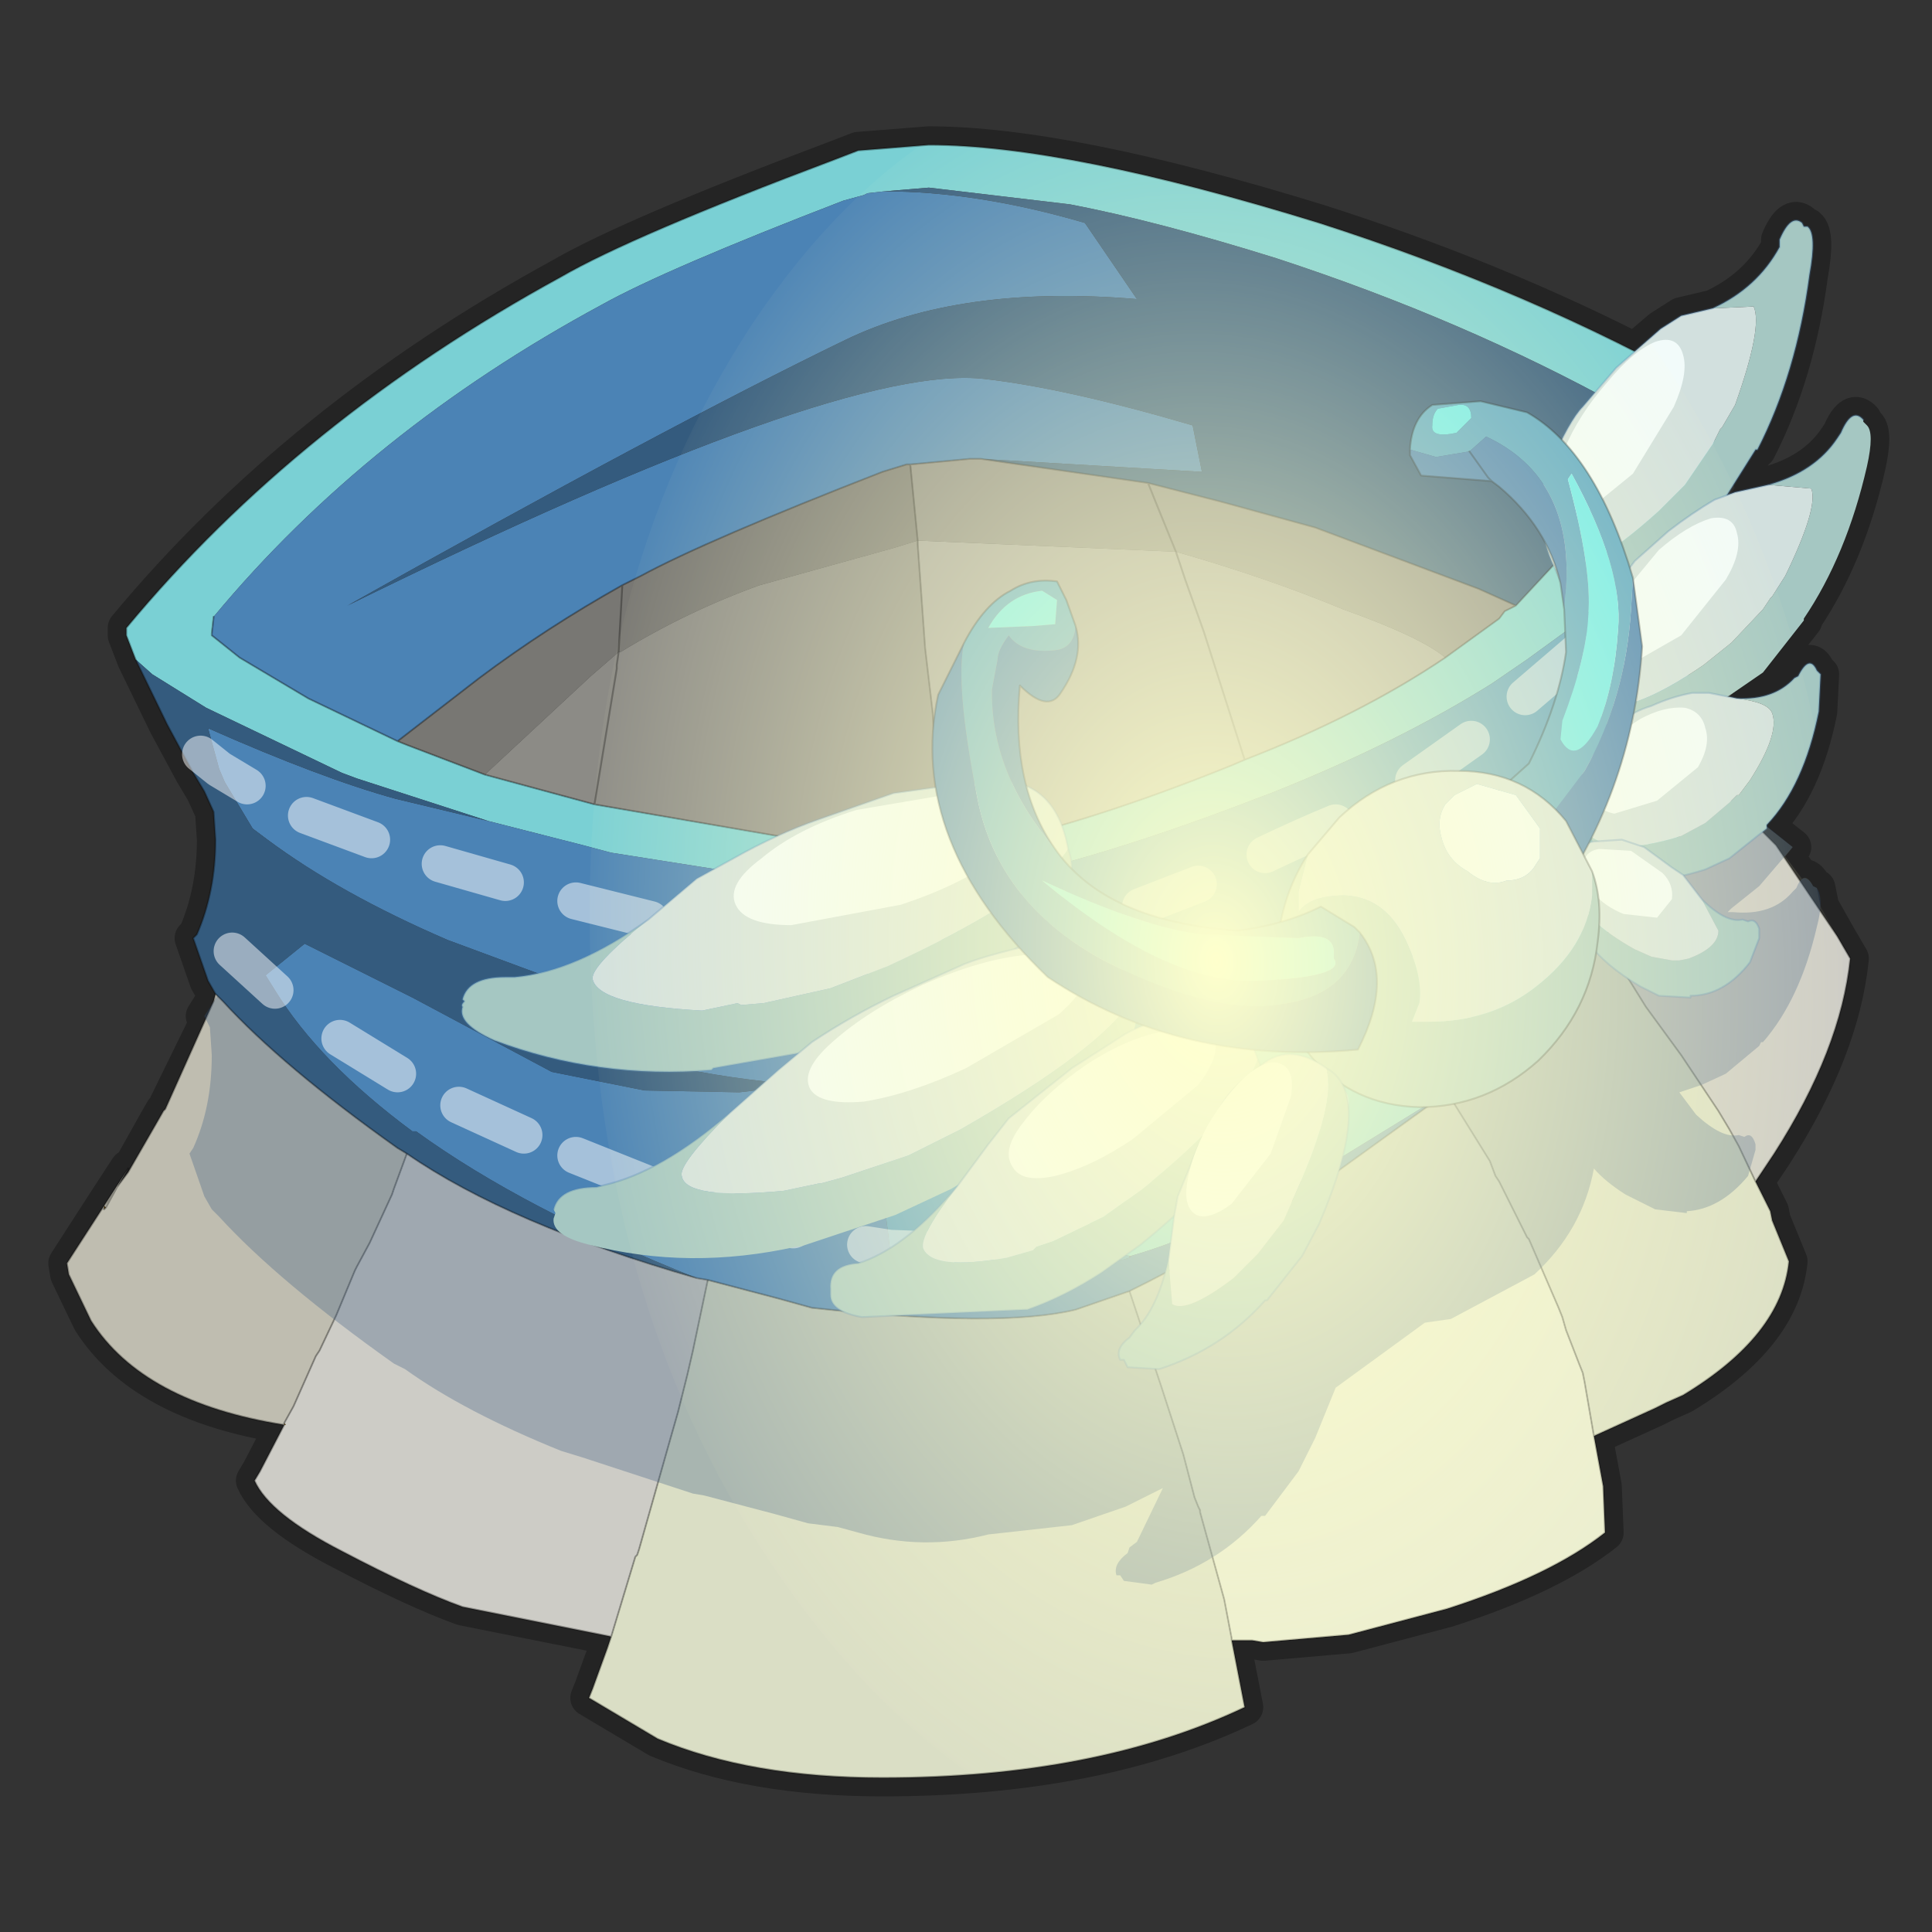 <?xml version="1.0" encoding="UTF-8" standalone="no"?>
<svg xmlns:xlink="http://www.w3.org/1999/xlink" height="520.0px" width="520.0px" xmlns="http://www.w3.org/2000/svg">
  <rect width="100%" height="100%" fill="#333333" stroke="none"/>
  <g transform="matrix(10.0, 0.0, 0.0, 10.0, 0.0, 0.0)">
    <use height="52.0" transform="matrix(1.0, 0.0, 0.0, 1.0, 0.0, 0.0)" width="52.0" xlink:href="#sprite0"/>
  </g>
  <defs>
    <g id="sprite0" transform="matrix(1.0, 0.0, 0.0, 1.0, 0.0, 0.0)">
      <use height="52.0" transform="matrix(1.0, 0.0, 0.0, 1.0, 0.0, 0.0)" width="52.0" xlink:href="#sprite1"/>
      <use height="44.95" transform="matrix(1.0, 0.0, 0.0, 1.0, 1.3, 3.4)" width="49.55" xlink:href="#shape1"/>
      <clipPath id="clipPath0" transform="matrix(1.0, 0.0, 0.0, 1.0, 0.0, 0.0)">
        <use height="43.95" transform="matrix(1.0, 0.0, 0.0, 1.0, 1.8, 3.9)" width="48.55" xlink:href="#shape2"/>
      </clipPath>
      <g clip-path="url(#clipPath0)">
        <use height="37.7" transform="matrix(0.894, 0.0, 0.042, 1.285, 15.1, 1.65)" width="37.7" xlink:href="#sprite2"/>
      </g>
    </g>
    <g id="sprite1" transform="matrix(1.0, 0.0, 0.0, 1.0, 0.0, 0.0)">
      <use height="52.0" transform="matrix(1.0, 0.0, 0.0, 1.0, 0.0, 0.0)" width="52.0" xlink:href="#shape0"/>
    </g>
    <g id="shape0" transform="matrix(1.0, 0.0, 0.0, 1.0, 0.0, 0.0)">
      <path d="M52.0 0.0 L52.0 52.0 0.0 52.0 0.0 0.0 52.0 0.0" fill="#ffba2e" fill-opacity="0.0" fill-rule="evenodd" stroke="none"/>
    </g>
    <g id="shape1" transform="matrix(1.0, 0.0, 0.0, 1.0, -1.3, -3.4)">
      <path d="M48.65 6.1 Q48.9 6.3 48.7 7.4 48.35 10.05 47.3 12.1 L47.25 12.1 46.65 13.2 46.55 13.3 46.7 13.25 47.6 13.05 Q48.85 12.7 49.45 11.8 L49.55 11.65 Q49.85 10.95 50.15 11.3 L50.15 11.35 50.25 11.45 Q50.45 11.65 50.25 12.55 49.7 14.95 48.55 16.65 L48.55 16.7 47.45 18.1 46.65 18.65 46.55 18.75 46.75 18.8 Q47.75 18.85 48.3 18.25 L48.4 18.2 Q48.7 17.6 48.9 18.05 L49.0 18.15 48.95 19.15 Q48.55 21.15 47.55 22.2 L47.55 22.25 48.25 22.8 48.05 23.05 48.5 23.65 Q48.65 23.55 48.8 23.85 L48.9 23.9 49.0 24.4 49.45 25.2 49.8 25.8 Q49.55 28.25 47.75 31.05 L47.25 31.8 47.65 32.6 47.7 32.85 48.15 33.95 Q47.95 35.95 45.3 37.55 L44.85 37.75 44.55 37.9 42.9 38.65 43.15 40.0 43.2 41.25 Q41.75 42.4 38.95 43.3 L36.3 44.0 34.0 44.2 33.7 44.15 33.15 44.15 33.5 45.95 Q29.5 47.85 23.75 47.85 20.2 47.85 17.7 46.8 L15.85 45.7 15.95 45.45 16.35 44.35 16.45 44.05 12.45 43.25 Q11.2 42.8 9.2 41.75 7.25 40.75 6.85 39.85 L7.0 39.6 7.65 38.35 Q3.85 37.75 2.45 35.55 L1.85 34.3 1.8 34.0 2.8 32.45 3.45 31.45 3.15 31.95 3.45 31.55 3.5 31.5 4.2 30.25 4.4 29.9 4.45 29.85 5.6 27.5 5.5 27.35 5.75 26.95 5.8 26.75 5.6 26.4 5.2 25.25 5.3 25.15 Q5.8 24.0 5.8 22.6 L5.75 21.85 5.5 21.3 5.2 20.8 4.5 19.5 3.65 17.75 3.4 17.1 3.4 16.9 Q8.05 11.3 15.1 7.45 17.0 6.35 22.45 4.3 L23.1 4.05 25.0 3.9 Q28.7 3.9 35.5 6.0 40.05 7.45 44.0 9.45 L44.7 8.85 45.25 8.5 46.1 8.3 Q47.3 7.75 47.9 6.65 L47.9 6.45 Q48.2 5.75 48.5 6.0 L48.55 6.1 48.65 6.1 Z" fill="none" stroke="#000000" stroke-linecap="round" stroke-linejoin="round" stroke-opacity="0.302" stroke-width="1.0"/>
      <path d="M7.65 38.3 L7.7 38.35 7.65 38.35 7.65 38.3" fill="#714d00" fill-rule="evenodd" stroke="none"/>
      <path d="M2.8 32.45 L2.85 32.5 2.8 32.55 2.8 32.45" fill="#593d00" fill-rule="evenodd" stroke="none"/>
      <path d="M33.15 44.1 L33.15 44.15 33.15 44.1" fill="#825600" fill-rule="evenodd" stroke="none"/>
      <path d="M38.95 29.4 L38.95 29.35 39.35 29.05 39.0 29.4 38.95 29.4" fill="#536871" fill-rule="evenodd" stroke="none"/>
      <path d="M30.4 33.8 L30.45 33.8 30.4 33.85 30.4 33.8" fill="#77919b" fill-rule="evenodd" stroke="none"/>
      <path d="M45.55 20.55 L46.6 21.55 47.05 22.0 47.4 22.35 47.8 22.75 49.45 25.2 49.8 25.8 Q49.55 28.25 47.75 31.05 L47.25 31.8 46.8 30.85 46.55 30.4 46.25 29.9 45.25 28.4 44.3 27.1 43.15 25.25 Q45.85 22.0 45.7 21.1 L45.65 20.95 45.55 20.55 M16.45 44.05 L12.45 43.25 Q11.2 42.8 9.2 41.75 7.25 40.75 6.85 39.85 L7.0 39.6 7.65 38.35 7.7 38.35 7.65 38.3 7.9 37.85 8.5 36.5 8.6 36.35 9.05 35.4 9.55 34.2 9.6 34.1 9.95 33.45 10.55 32.15 10.6 32.0 10.95 31.05 Q13.7 32.95 18.75 34.4 L19.05 34.45 18.65 36.35 18.5 37.0 18.25 38.0 18.05 38.7 17.2 41.7 17.15 41.85 17.1 41.9 16.45 44.05" fill="#cdccc6" fill-rule="evenodd" stroke="none"/>
      <path d="M42.9 38.65 L43.15 40.0 43.2 41.25 Q41.75 42.4 38.95 43.3 L36.3 44.0 34.0 44.2 33.7 44.15 33.15 44.15 33.15 44.1 32.95 43.05 32.3 40.7 32.3 40.65 32.25 40.55 32.15 40.3 31.85 39.15 31.25 37.3 30.4 34.75 Q32.35 33.8 35.55 31.85 L38.95 29.4 40.1 31.25 40.25 31.65 40.35 31.8 41.1 33.3 41.15 33.35 41.95 35.2 42.05 35.45 42.15 35.8 42.5 36.7 42.6 36.95 42.65 37.2 42.9 38.65" fill="#e8ebd1" fill-rule="evenodd" stroke="none"/>
      <path d="M47.25 31.8 L47.65 32.6 47.7 32.85 48.15 33.95 Q47.95 35.95 45.3 37.55 L44.85 37.75 44.55 37.9 42.9 38.65 42.65 37.2 42.6 36.95 42.5 36.7 42.15 35.8 42.05 35.45 41.95 35.2 41.15 33.35 41.1 33.3 40.35 31.8 40.25 31.65 40.1 31.25 38.95 29.4 39.0 29.4 39.35 29.05 40.95 27.65 43.0 25.45 43.15 25.25 44.3 27.1 45.25 28.4 46.25 29.9 46.55 30.4 46.8 30.85 47.25 31.8 M33.15 44.15 L33.5 45.95 Q29.5 47.85 23.75 47.85 20.2 47.85 17.7 46.8 L15.85 45.7 15.95 45.45 16.35 44.35 16.45 44.05 17.1 41.9 17.15 41.85 17.2 41.7 18.05 38.7 18.25 38.0 18.5 37.0 18.65 36.35 19.05 34.45 20.95 34.95 21.85 35.2 Q26.9 35.75 28.95 35.25 L30.4 34.75 31.25 37.3 31.85 39.15 32.15 40.3 32.25 40.55 32.3 40.65 32.3 40.7 32.95 43.05 33.15 44.1 33.15 44.15" fill="#dadec5" fill-rule="evenodd" stroke="none"/>
      <path d="M7.65 38.35 Q3.85 37.75 2.45 35.55 L1.85 34.3 1.8 34.0 3.45 31.45 3.15 31.95 3.45 31.55 4.2 30.25 4.4 29.9 4.45 29.85 5.75 26.95 5.8 26.75 5.85 26.8 6.0 26.95 Q7.6 28.7 10.7 30.9 L10.95 31.05 10.6 32.0 10.55 32.15 9.95 33.45 9.6 34.1 9.55 34.2 9.05 35.4 8.6 36.35 8.5 36.5 7.9 37.85 7.65 38.3 7.65 38.35 M2.8 32.45 L3.15 31.95 2.85 32.5 3.15 31.95 2.8 32.45 2.8 32.55 2.85 32.5 2.8 32.45" fill="#bfbdb0" fill-rule="evenodd" stroke="none"/>
      <path d="M45.55 20.55 L46.6 21.55 47.05 22.0 47.4 22.35 47.8 22.75 49.45 25.2 49.8 25.8 Q49.55 28.25 47.75 31.05 L47.25 31.8 47.65 32.6 47.7 32.85 48.15 33.95 Q47.95 35.95 45.3 37.55 L44.85 37.75 44.55 37.9 42.9 38.65 43.15 40.0 43.2 41.25 Q41.75 42.4 38.95 43.3 L36.3 44.0 34.0 44.2 33.7 44.15 33.15 44.15 33.5 45.95 Q29.5 47.85 23.75 47.85 20.2 47.85 17.7 46.8 L15.85 45.7 15.95 45.45 16.35 44.35 16.45 44.05 12.45 43.25 Q11.2 42.8 9.2 41.75 7.25 40.75 6.85 39.85 L7.0 39.6 7.65 38.35 Q3.85 37.75 2.45 35.55 L1.85 34.3 1.8 34.0 3.45 31.45 3.15 31.95 3.45 31.55 4.2 30.25 4.4 29.9 4.45 29.85 5.75 26.95 5.8 26.75 M43.15 25.25 L44.3 27.1 45.25 28.4 46.25 29.9 46.55 30.4 46.8 30.85 47.25 31.8 M38.95 29.4 L39.0 29.4 39.35 29.05 M33.15 44.1 L32.95 43.05 32.3 40.7 32.3 40.65 32.25 40.55 32.15 40.3 31.85 39.15 31.25 37.3 30.4 34.75 M42.9 38.65 L42.65 37.2 42.6 36.95 42.5 36.7 42.15 35.8 42.05 35.45 41.95 35.2 41.15 33.35 41.1 33.3 40.35 31.8 40.25 31.65 40.1 31.25 38.95 29.4 M16.45 44.05 L17.1 41.9 17.15 41.85 17.2 41.7 18.05 38.7 18.25 38.0 18.5 37.0 18.65 36.35 19.05 34.45 M33.15 44.1 L33.15 44.15 M10.95 31.05 L10.6 32.0 10.55 32.15 9.95 33.45 9.6 34.1 9.55 34.2 9.05 35.4 8.6 36.35 8.5 36.5 7.9 37.85 7.65 38.3 M7.65 38.35 L7.65 38.3 M2.85 32.5 L3.15 31.95 2.8 32.45 M2.85 32.5 L2.8 32.55 2.8 32.45" fill="none" stroke="#000000" stroke-linecap="round" stroke-linejoin="round" stroke-opacity="0.302" stroke-width="0.05"/>
      <path d="M46.6 24.45 L46.5 24.55 46.65 24.55 Q47.7 24.65 48.25 24.0 L48.35 23.9 Q48.55 23.4 48.8 23.85 L48.9 23.9 Q49.1 24.2 48.9 24.95 48.45 26.9 47.45 28.05 L47.4 28.05 47.35 28.15 46.45 28.9 45.8 29.2 45.2 29.4 45.65 30.0 Q46.35 30.65 46.8 30.55 L46.95 30.6 Q47.15 30.45 47.25 30.8 L47.25 30.95 47.05 31.65 Q46.3 32.55 45.4 32.6 L45.4 32.65 44.55 32.55 44.05 32.3 43.75 32.15 Q43.2 31.8 42.9 31.45 42.6 33.1 41.3 34.3 L39.05 35.5 38.35 35.6 35.95 37.35 35.4 38.7 34.95 39.6 34.05 40.8 33.95 40.8 Q32.8 42.1 31.1 42.6 L31.0 42.65 30.25 42.55 30.15 42.4 30.05 42.4 Q29.95 42.1 30.35 41.8 L30.4 41.65 30.6 41.5 31.3 40.05 30.3 40.55 28.85 41.05 26.6 41.3 Q24.85 41.75 23.1 41.25 L22.55 41.1 21.75 41.0 20.85 40.75 18.95 40.25 18.65 40.2 15.9 39.3 15.75 39.25 15.1 39.05 Q12.5 38.0 10.9 36.85 L10.6 36.7 Q7.5 34.5 5.9 32.75 L5.75 32.6 5.7 32.55 5.5 32.2 5.1 31.05 5.2 30.9 Q5.7 29.8 5.7 28.4 L5.65 27.65 5.5 27.35 8.4 22.8 45.9 20.9 48.25 22.8 47.35 23.85 46.6 24.45" fill="#355980" fill-opacity="0.302" fill-rule="evenodd" stroke="none"/>
      <path d="M3.65 17.75 L3.4 17.1 3.4 16.9 Q8.05 11.3 15.1 7.45 17.0 6.35 22.45 4.3 L23.1 4.05 25.0 3.9 Q28.7 3.9 35.5 6.0 41.25 7.85 45.95 10.5 L46.1 10.9 46.15 11.95 Q45.1 14.3 42.9 16.35 L42.2 16.95 41.1 17.75 40.15 18.4 Q37.6 20.0 34.2 21.35 L33.8 21.5 Q29.0 23.35 25.45 23.95 L25.2 24.0 24.95 24.0 25.05 24.05 24.7 24.1 24.3 24.15 24.05 24.15 16.45 22.95 15.7 22.75 13.15 22.1 9.6 20.95 9.2 20.8 5.55 19.05 4.1 18.15 3.65 17.75 M45.2 19.45 L45.25 19.45 45.55 20.55 45.65 20.95 45.7 21.1 Q45.85 22.0 43.15 25.25 L43.0 25.45 40.95 27.65 39.35 29.05 38.95 29.35 38.95 29.4 35.45 31.55 Q32.55 33.2 30.45 33.8 L30.4 33.8 28.6 33.6 27.55 33.55 27.0 33.45 26.45 33.4 26.35 33.35 26.35 33.3 26.3 33.05 26.3 33.0 26.35 30.75 26.35 30.7 28.3 31.0 27.7 30.55 Q29.45 30.1 33.1 28.35 38.75 25.65 41.8 23.15 L44.0 21.25 44.95 20.35 45.05 20.0 45.2 19.45 M5.75 16.6 L5.7 17.05 5.7 17.1 6.45 17.7 8.3 18.8 10.7 19.95 10.95 20.05 13.05 20.85 16.0 21.65 24.4 23.1 25.4 22.95 Q28.7 22.4 33.15 20.6 L33.5 20.45 Q36.6 19.25 38.9 17.7 L40.35 16.65 40.5 16.45 40.8 16.3 42.1 14.9 42.6 14.35 44.0 11.85 43.65 10.95 Q39.4 8.6 34.35 6.95 31.15 5.95 28.8 5.5 L25.0 5.05 23.8 5.15 23.35 5.2 23.25 5.25 22.7 5.4 Q17.9 7.25 16.2 8.2 9.9 11.6 5.75 16.6" fill="#7ad0d4" fill-rule="evenodd" stroke="none"/>
      <path d="M13.15 22.1 L15.7 22.75 16.45 22.95 24.05 24.15 24.55 25.8 24.55 27.45 24.95 27.55 25.55 27.65 28.4 27.8 26.9 28.5 Q25.3 29.25 23.1 29.35 23.7 31.25 23.95 33.6 L24.05 34.45 30.25 33.9 30.4 33.85 30.45 33.8 Q32.55 33.2 35.45 31.55 L38.95 29.4 35.55 31.85 Q32.35 33.8 30.4 34.75 L28.95 35.25 Q26.9 35.75 21.85 35.2 L20.95 34.95 19.05 34.45 18.75 34.4 Q14.1 32.55 11.2 30.45 L11.1 30.45 Q8.6 28.6 7.4 26.65 L7.15 26.25 8.2 25.4 11.1 26.85 14.85 28.85 17.35 29.35 19.9 29.4 21.6 29.2 Q17.65 28.9 14.8 27.65 L13.45 27.0 13.8 27.05 17.35 27.45 18.5 27.5 14.75 26.3 12.05 25.3 Q9.15 24.05 7.2 22.6 L6.8 22.3 6.05 21.05 5.9 20.7 5.6 19.6 Q8.65 20.95 10.65 21.5 L13.15 22.1 M10.7 19.95 L8.3 18.8 6.45 17.7 5.7 17.1 5.7 17.05 5.75 16.6 Q9.9 11.6 16.2 8.2 17.9 7.25 22.7 5.4 L23.25 5.25 23.35 5.2 23.8 5.15 Q26.3 5.15 29.2 6.0 L30.6 8.05 Q25.85 7.65 22.75 9.15 17.9 11.5 9.35 16.3 22.65 9.75 26.5 10.2 28.7 10.45 32.1 11.45 L32.35 12.7 26.4 12.35 26.1 12.35 24.5 12.5 24.4 12.5 23.75 12.7 Q19.0 14.55 17.25 15.5 L16.75 15.75 Q14.7 16.9 12.9 18.25 L10.7 19.95" fill="#4b83b5" fill-rule="evenodd" stroke="none"/>
      <path d="M3.65 17.75 L4.1 18.15 5.55 19.05 9.2 20.8 9.6 20.95 13.15 22.1 10.65 21.5 Q8.65 20.95 5.6 19.6 L5.9 20.7 6.05 21.05 6.8 22.3 7.2 22.6 Q9.15 24.05 12.05 25.3 L14.75 26.3 18.5 27.5 17.35 27.45 13.8 27.05 13.45 27.0 14.8 27.65 Q17.65 28.9 21.6 29.2 L19.9 29.4 17.35 29.35 14.85 28.85 11.1 26.85 8.2 25.4 7.15 26.25 7.4 26.65 Q8.6 28.6 11.1 30.45 L11.2 30.45 Q14.1 32.55 18.75 34.4 13.7 32.95 10.95 31.05 L10.7 30.9 Q7.6 28.7 6.0 26.95 L5.85 26.8 5.8 26.75 5.6 26.4 5.2 25.25 5.3 25.15 Q5.8 24.0 5.8 22.6 L5.75 21.85 5.5 21.3 5.2 20.8 4.5 19.5 3.65 17.75 M23.8 5.15 L25.0 5.05 28.8 5.5 Q31.15 5.95 34.35 6.95 39.4 8.6 43.65 10.95 L44.0 11.85 42.6 14.35 42.1 14.9 40.8 16.3 39.8 15.85 35.4 14.2 32.85 13.5 30.9 13.0 26.4 12.35 32.35 12.7 32.1 11.45 Q28.7 10.45 26.5 10.2 22.65 9.75 9.35 16.3 17.9 11.5 22.75 9.15 25.85 7.65 30.6 8.05 L29.2 6.0 Q26.3 5.15 23.8 5.15" fill="#345b7e" fill-rule="evenodd" stroke="none"/>
      <path d="M13.05 20.85 L10.95 20.05 10.7 19.95 12.9 18.25 Q14.7 16.9 16.75 15.75 L17.25 15.5 Q19.0 14.55 23.75 12.7 L24.4 12.5 24.5 12.5 24.7 14.55 24.05 14.75 20.45 15.75 Q18.5 16.45 16.7 17.55 L16.65 17.55 16.75 15.75 16.65 17.55 15.9 18.2 13.05 20.85" fill="#787773" fill-rule="evenodd" stroke="none"/>
      <path d="M40.8 16.3 L40.5 16.45 40.35 16.65 38.9 17.7 Q38.25 17.15 36.15 16.4 34.1 15.55 31.65 14.85 L31.1 13.5 30.9 13.0 31.1 13.5 31.65 14.85 24.7 14.55 24.5 12.5 26.1 12.35 26.4 12.35 30.9 13.0 32.85 13.5 35.4 14.2 39.8 15.85 40.8 16.3 M25.4 22.95 L24.4 23.1 16.0 21.65 13.05 20.85 15.9 18.2 16.65 17.55 16.6 17.9 16.6 18.0 16.0 21.65 16.6 18.0 16.6 17.9 16.65 17.55 16.7 17.55 Q18.5 16.45 20.45 15.75 L24.05 14.75 24.7 14.55 24.7 14.65 24.9 17.45 25.1 19.15 25.4 22.95" fill="#8c8b86" fill-rule="evenodd" stroke="none"/>
      <path d="M24.7 14.65 L24.7 14.55 24.7 14.65" fill="#714d00" fill-rule="evenodd" stroke="none"/>
      <path d="M38.9 17.7 Q36.6 19.25 33.5 20.45 L33.15 20.6 Q28.7 22.4 25.4 22.95 L25.1 19.15 24.9 17.45 24.7 14.65 24.7 14.55 31.65 14.85 31.9 15.6 32.4 17.0 33.5 20.45 32.4 17.0 31.9 15.6 31.65 14.85 Q34.1 15.55 36.15 16.4 38.25 17.15 38.9 17.7" fill="#a3a29d" fill-rule="evenodd" stroke="none"/>
      <path d="M24.05 24.15 L24.3 24.15 24.7 24.1 25.05 24.05 24.95 24.0 25.2 24.0 25.45 23.95 Q29.0 23.35 33.8 21.5 L34.2 21.35 Q37.6 20.0 40.15 18.4 L41.1 17.75 42.2 16.95 42.9 16.35 Q45.1 14.3 46.15 11.95 L45.95 14.55 45.75 16.15 45.4 18.5 45.25 19.2 45.2 19.45 45.05 20.0 44.95 20.35 44.0 21.25 41.8 23.15 Q38.75 25.65 33.1 28.35 29.45 30.1 27.7 30.55 L28.3 31.0 26.35 30.7 26.35 30.75 26.3 33.0 26.3 33.05 26.35 33.3 26.35 33.35 26.45 33.4 27.0 33.45 27.55 33.55 28.6 33.6 30.4 33.8 30.4 33.85 30.25 33.9 24.05 34.45 23.95 33.6 Q23.7 31.25 23.1 29.35 25.3 29.25 26.9 28.5 L28.4 27.8 25.55 27.65 24.95 27.55 24.55 27.45 24.55 25.8 24.05 24.15" fill="#5099c0" fill-rule="evenodd" stroke="none"/>
      <path d="M46.15 11.95 L46.1 10.9 45.95 10.5 Q41.25 7.85 35.5 6.0 28.7 3.9 25.0 3.9 L23.1 4.05 22.45 4.3 Q17.0 6.35 15.1 7.45 8.05 11.3 3.4 16.9 L3.4 17.1 3.65 17.75 M46.15 11.95 L45.95 14.55 45.75 16.15 45.4 18.5 45.25 19.2 45.2 19.45 M45.55 20.55 L45.65 20.95 45.7 21.1 Q45.85 22.0 43.15 25.25 L43.0 25.45 40.95 27.65 39.35 29.05 M38.95 29.4 L35.55 31.85 Q32.35 33.8 30.4 34.75 L28.95 35.25 Q26.9 35.75 21.85 35.2 L20.95 34.95 19.05 34.45 18.75 34.4 Q13.7 32.95 10.95 31.05 L10.7 30.9 Q7.6 28.7 6.0 26.95 L5.85 26.8 5.8 26.75 5.6 26.4 5.2 25.25 5.3 25.15 Q5.8 24.0 5.8 22.6 L5.75 21.85 5.5 21.3 5.2 20.8 4.5 19.5 3.65 17.75 M10.7 19.95 L8.3 18.8 6.45 17.7 5.7 17.1 5.7 17.05 5.75 16.6 M43.65 10.95 L44.0 11.85 42.6 14.35 42.1 14.9 40.8 16.3 40.5 16.45 40.35 16.65 38.9 17.7 Q36.6 19.25 33.5 20.45 L33.15 20.6 Q28.7 22.4 25.4 22.95 L24.4 23.1 16.0 21.65 13.05 20.85 10.95 20.05 10.7 19.95 12.9 18.25 Q14.7 16.9 16.75 15.75 L17.25 15.5 Q19.0 14.55 23.75 12.7 L24.4 12.5 24.5 12.5 26.1 12.35 26.4 12.35 30.9 13.0 32.85 13.5 35.4 14.2 39.8 15.85 40.8 16.3 M16.65 17.55 L16.6 17.9 16.6 18.0 16.0 21.65 M24.7 14.55 L24.5 12.5 M16.75 15.75 L16.65 17.55 M24.7 14.55 L24.7 14.65 24.9 17.45 25.1 19.15 25.4 22.95 M31.65 14.85 L31.9 15.6 32.4 17.0 33.5 20.45 M30.9 13.0 L31.1 13.5 31.65 14.85" fill="none" stroke="#000000" stroke-linecap="round" stroke-linejoin="round" stroke-opacity="0.302" stroke-width="0.05"/>
      <path d="M45.1 14.75 L43.8 16.2 M35.95 22.15 Q35.1 22.5 34.05 23.0 M39.6 19.9 L38.05 21.0 M44.35 21.6 Q44.05 22.45 43.35 23.35 M42.05 24.85 L40.65 26.1 M39.1 27.3 L37.65 28.4 M35.8 29.65 Q34.95 30.2 34.2 30.7 M25.3 25.8 L24.55 25.8 23.25 25.7 M29.0 25.1 L27.15 25.7 M13.6 23.75 L11.85 23.25 M17.5 24.75 L15.5 24.25 M21.3 25.45 L19.4 25.15 M17.5 31.9 L15.5 31.1 M25.3 33.65 L23.95 33.6 23.3 33.5 M28.9 33.2 L27.55 33.55 27.15 33.6 M21.35 33.1 L19.45 32.55 M14.1 30.55 L12.35 29.75 M32.25 23.8 L30.7 24.4 M32.5 31.6 L30.8 32.45 M6.65 21.15 L5.9 20.7 5.4 20.3 M10.0 22.6 L8.25 21.95 M7.4 26.65 L6.25 25.6 M10.7 28.9 L9.15 27.95 M42.45 17.55 L41.05 18.75" fill="none" stroke="#ffffff" stroke-linecap="round" stroke-linejoin="round" stroke-opacity="0.502" stroke-width="1.0"/>
      <path d="M46.1 8.3 L47.2 8.25 Q47.45 8.8 46.7 10.9 L46.35 11.5 46.3 11.55 46.1 11.95 45.35 13.05 44.65 13.75 Q42.6 15.6 41.85 15.3 42.5 17.2 45.45 14.6 L46.15 13.85 47.25 12.1 47.3 12.1 Q48.35 10.05 48.7 7.4 48.9 6.3 48.65 6.1 L48.55 6.1 48.5 6.0 Q48.2 5.75 47.9 6.45 L47.9 6.65 Q47.3 7.75 46.1 8.3" fill="#a5c7c2" fill-rule="evenodd" stroke="none"/>
      <path d="M46.1 8.3 L45.25 8.5 44.7 8.85 43.5 9.9 42.6 10.95 Q42.25 11.3 41.7 12.55 41.15 13.8 41.85 15.3 42.6 15.6 44.65 13.75 L45.35 13.05 46.1 11.95 46.3 11.55 46.35 11.5 46.7 10.9 Q47.45 8.8 47.2 8.25 L46.1 8.3" fill="#d2e0de" fill-rule="evenodd" stroke="none"/>
      <path d="M41.85 15.3 Q41.15 13.8 41.7 12.55 42.25 11.3 42.6 10.95 L43.5 9.9 44.7 8.85 45.25 8.5 46.1 8.3 M41.85 15.3 Q42.5 17.2 45.45 14.6 L46.15 13.85 47.25 12.1 47.3 12.1 Q48.35 10.05 48.7 7.4 48.9 6.3 48.65 6.1 L48.55 6.1 48.5 6.0 Q48.2 5.75 47.9 6.45 L47.9 6.65 Q47.3 7.75 46.1 8.3" fill="none" stroke="#4a7eaf" stroke-linecap="round" stroke-linejoin="round" stroke-opacity="0.302" stroke-width="0.05"/>
      <path d="M45.3 9.55 Q45.15 9.0 44.55 9.2 43.95 9.45 43.25 10.3 42.5 11.15 42.1 12.1 41.7 13.05 41.85 13.6 42.0 14.1 42.6 13.85 L43.95 12.75 45.05 10.95 Q45.45 10.05 45.3 9.55" fill="#f2fbfa" fill-rule="evenodd" stroke="none"/>
      <path d="M50.15 11.35 L50.15 11.3 50.15 11.35" fill="#f2fbfa" fill-rule="evenodd" stroke="none"/>
      <path d="M47.6 13.05 L48.75 13.15 Q48.95 13.65 48.05 15.5 L47.7 16.05 47.65 16.1 47.45 16.4 46.6 17.3 45.85 17.9 Q43.8 19.3 42.95 18.95 43.5 20.75 46.65 18.65 L47.45 18.1 48.55 16.7 48.55 16.65 Q49.7 14.95 50.25 12.55 50.45 11.65 50.25 11.45 L50.15 11.35 50.15 11.3 Q49.85 10.95 49.55 11.65 L49.45 11.8 Q48.85 12.7 47.6 13.05" fill="#a5c7c2" fill-rule="evenodd" stroke="none"/>
      <path d="M47.6 13.05 L46.7 13.25 46.15 13.45 Q45.55 13.8 44.9 14.3 L44.0 15.1 42.95 16.5 Q42.35 17.5 42.95 18.95 L43.0 18.85 42.95 18.95 Q43.8 19.3 45.85 17.9 L46.6 17.3 47.45 16.4 47.65 16.1 47.7 16.05 48.05 15.5 Q48.95 13.65 48.75 13.15 L47.6 13.05" fill="#d2e0de" fill-rule="evenodd" stroke="none"/>
      <path d="M42.95 18.95 L43.0 18.85 42.95 18.95 Q42.35 17.5 42.95 16.5 L44.0 15.1 44.9 14.3 Q45.55 13.8 46.15 13.45 L46.7 13.25 47.6 13.05 M50.15 11.3 Q49.85 10.95 49.55 11.65 L49.45 11.8 Q48.85 12.7 47.6 13.05" fill="none" stroke="#4a7eaf" stroke-linecap="round" stroke-linejoin="round" stroke-opacity="0.302" stroke-width="0.05"/>
      <path d="M46.75 14.35 Q46.65 13.85 46.05 13.95 45.4 14.15 44.65 14.8 L43.45 16.25 Q43.0 17.1 43.1 17.6 43.25 18.1 43.85 17.9 L45.25 17.1 46.45 15.6 Q46.9 14.85 46.75 14.35" fill="#f2fbfa" fill-rule="evenodd" stroke="none"/>
      <path d="M46.75 18.8 Q47.6 18.9 47.7 19.2 47.9 19.75 47.1 21.0 L46.8 21.4 46.75 21.4 46.55 21.6 45.9 22.15 45.25 22.5 Q43.5 23.05 42.8 22.5 43.25 24.25 45.9 23.4 L46.55 23.1 47.55 22.3 47.55 22.2 Q48.55 21.15 48.95 19.15 L49.0 18.15 48.9 18.05 Q48.7 17.6 48.4 18.2 L48.3 18.25 Q47.75 18.85 46.75 18.8" fill="#a5c7c2" fill-rule="evenodd" stroke="none"/>
      <path d="M46.75 18.8 L46.0 18.65 45.55 18.65 Q45.0 18.75 44.45 19.0 43.95 19.15 43.7 19.4 L42.8 20.4 Q42.25 21.05 42.8 22.5 43.5 23.05 45.25 22.5 L45.9 22.15 46.55 21.6 46.75 21.4 46.8 21.4 47.1 21.0 Q47.9 19.75 47.7 19.2 47.6 18.9 46.75 18.8" fill="#d2e0de" fill-rule="evenodd" stroke="none"/>
      <path d="M42.8 22.5 Q42.25 21.05 42.8 20.4 L43.7 19.4 Q43.95 19.15 44.45 19.0 45.0 18.75 45.55 18.65 L46.0 18.65 46.75 18.8 M42.8 22.5 Q43.25 24.25 45.9 23.4 L46.55 23.1 47.55 22.3 47.55 22.2 Q48.55 21.15 48.95 19.15 L49.0 18.15 48.9 18.05 Q48.7 17.6 48.4 18.2 L48.3 18.25 Q47.75 18.85 46.75 18.8" fill="none" stroke="#4a7eaf" stroke-linecap="round" stroke-linejoin="round" stroke-opacity="0.302" stroke-width="0.05"/>
      <path d="M45.9 19.6 Q45.8 19.15 45.35 19.05 44.8 19.0 44.15 19.35 43.5 19.75 43.1 20.3 42.7 20.9 42.8 21.35 42.95 21.8 43.45 21.9 L44.6 21.55 45.7 20.65 Q46.05 20.05 45.9 19.6" fill="#f2fbfa" fill-rule="evenodd" stroke="none"/>
      <path d="M45.8 24.2 L46.25 25.05 Q46.25 25.5 45.45 25.8 L45.2 25.85 45.0 25.85 44.45 25.75 44.0 25.55 Q42.65 24.8 42.35 24.0 42.2 25.4 44.15 26.55 L44.65 26.8 45.5 26.85 45.5 26.8 Q46.4 26.8 47.1 25.9 L47.35 25.25 47.35 25.05 47.35 25.0 Q47.25 24.7 47.05 24.8 L46.9 24.75 Q46.45 24.85 45.8 24.2" fill="#a5c7c2" fill-rule="evenodd" stroke="none"/>
      <path d="M45.8 24.2 L45.3 23.55 45.0 23.35 44.25 22.8 43.65 22.6 42.9 22.65 Q42.35 22.7 42.35 24.0 42.65 24.8 44.0 25.55 L44.45 25.75 45.0 25.85 45.2 25.85 45.45 25.8 Q46.25 25.5 46.25 25.05 L45.8 24.2" fill="#d2e0de" fill-rule="evenodd" stroke="none"/>
      <path d="M42.35 24.0 Q42.35 22.7 42.9 22.65 L43.65 22.6 44.25 22.8 45.0 23.35 45.3 23.55 45.8 24.2 M42.35 24.0 Q42.2 25.4 44.15 26.55 L44.65 26.8 45.5 26.85 45.5 26.8 Q46.4 26.8 47.1 25.9 L47.35 25.25 47.35 25.05 47.35 25.0 Q47.25 24.7 47.05 24.8 L46.9 24.75 Q46.45 24.85 45.8 24.2" fill="none" stroke="#4a7eaf" stroke-linecap="round" stroke-linejoin="round" stroke-opacity="0.302" stroke-width="0.05"/>
      <path d="M45.0 24.2 Q45.05 23.8 44.75 23.5 L43.9 22.9 43.05 22.85 Q42.65 22.9 42.6 23.3 L42.9 24.05 Q43.2 24.4 43.7 24.6 L44.6 24.7 45.0 24.2" fill="#f2fbfa" fill-rule="evenodd" stroke="none"/>
      <path d="M38.7 11.0 Q38.55 11.15 38.55 11.45 38.5 11.8 39.2 11.65 L39.6 11.25 Q39.6 10.85 39.25 10.9 L38.7 11.0 M37.95 12.1 Q38.0 11.25 38.55 10.9 L39.85 10.8 41.1 11.1 Q42.95 12.15 43.95 15.55 L43.9 16.4 Q43.75 18.8 42.65 20.75 L40.15 24.05 39.65 23.0 39.65 22.85 39.7 21.85 41.15 20.55 Q41.95 18.95 42.15 17.55 L42.1 16.4 42.15 15.85 Q42.35 12.85 40.0 11.75 L39.55 12.15 38.65 12.3 37.95 12.1 M42.3 12.75 L42.2 12.9 Q42.85 15.3 42.75 16.55 42.7 17.7 42.05 19.4 L42.0 19.9 Q42.4 20.65 43.0 19.55 43.45 18.45 43.55 16.95 43.7 15.3 42.3 12.75" fill="#5ba7c6" fill-rule="evenodd" stroke="none"/>
      <path d="M40.15 12.95 L38.25 12.8 37.95 12.25 37.95 12.1 38.65 12.3 39.55 12.15 40.0 11.75 Q42.35 12.85 42.15 15.85 L42.1 16.4 42.0 15.7 Q41.65 14.2 40.35 13.1 L40.15 12.95 40.05 12.85 39.55 12.15 40.05 12.85 40.15 12.95 M43.95 15.55 L44.2 17.4 Q43.95 21.4 41.55 24.65 40.65 24.55 40.25 24.05 L40.15 24.05 42.65 20.75 Q43.75 18.8 43.9 16.4 L43.95 15.55" fill="#4b83b5" fill-rule="evenodd" stroke="none"/>
      <path d="M38.7 11.0 L39.25 10.9 Q39.6 10.85 39.6 11.25 L39.2 11.65 Q38.5 11.8 38.55 11.45 38.55 11.15 38.7 11.0 M42.3 12.75 Q43.7 15.3 43.55 16.95 43.45 18.45 43.0 19.55 42.4 20.65 42.0 19.9 L42.05 19.4 Q42.7 17.7 42.75 16.55 42.85 15.3 42.2 12.9 L42.3 12.75" fill="#6ceaed" fill-rule="evenodd" stroke="none"/>
      <path d="M40.15 12.95 L38.25 12.8 37.95 12.25 37.95 12.1 Q38.0 11.25 38.55 10.9 L39.85 10.8 41.1 11.1 Q42.95 12.15 43.95 15.55 L44.2 17.4 Q43.95 21.4 41.55 24.65 40.65 24.55 40.25 24.05 M40.15 24.05 L39.65 23.0 39.65 22.85 39.7 21.85 41.15 20.55 Q41.95 18.95 42.15 17.55 L42.1 16.4 42.0 15.7 Q41.65 14.2 40.35 13.1 L40.15 12.95 40.05 12.85 39.55 12.15" fill="none" stroke="#000000" stroke-linecap="round" stroke-linejoin="round" stroke-opacity="0.302" stroke-width="0.05"/>
      <path d="M35.2 23.0 L34.95 24.0 34.95 24.55 Q35.25 24.1 36.2 24.1 37.35 24.15 37.9 25.45 38.3 26.35 38.2 27.0 L38.0 27.5 38.45 27.5 Q40.15 27.5 41.35 26.55 42.7 25.5 42.85 24.1 L42.85 23.45 Q43.15 24.25 43.0 25.35 42.8 27.2 41.4 28.55 40.0 29.8 38.2 29.8 36.4 29.75 35.3 28.45 34.2 27.1 34.4 25.25 34.55 24.0 35.2 23.0" fill="#a5c7c2" fill-rule="evenodd" stroke="none"/>
      <path d="M40.8 21.4 L39.75 21.1 39.15 21.4 38.9 21.65 Q38.65 22.05 38.8 22.55 38.95 23.15 39.5 23.45 40.05 23.9 40.55 23.7 41.1 23.7 41.35 23.25 L41.45 23.1 41.45 22.3 40.8 21.4 M42.85 23.45 L42.85 24.1 Q42.7 25.5 41.35 26.55 40.15 27.5 38.45 27.5 L38.0 27.5 38.2 27.0 Q38.3 26.35 37.9 25.45 37.35 24.15 36.2 24.1 35.25 24.1 34.95 24.55 L34.95 24.0 35.2 23.0 36.05 22.0 Q37.45 20.7 39.25 20.75 41.05 20.75 42.15 22.1 L42.85 23.45" fill="#d2e0de" fill-rule="evenodd" stroke="none"/>
      <path d="M40.8 21.4 L41.45 22.3 41.45 23.1 41.35 23.25 Q41.1 23.7 40.55 23.7 40.05 23.9 39.5 23.45 38.95 23.15 38.8 22.55 38.65 22.05 38.9 21.65 L39.15 21.4 39.75 21.1 40.8 21.4" fill="#f2fbfa" fill-rule="evenodd" stroke="none"/>
      <path d="M42.85 23.45 L42.15 22.1 Q41.05 20.75 39.25 20.75 37.45 20.7 36.05 22.0 L35.2 23.0 Q34.55 24.0 34.4 25.25 34.2 27.1 35.3 28.45 36.4 29.75 38.2 29.8 40.0 29.8 41.4 28.55 42.8 27.2 43.0 25.35 43.15 24.25 42.85 23.45 Z" fill="none" stroke="#000000" stroke-linecap="round" stroke-linejoin="round" stroke-opacity="0.302" stroke-width="0.05"/>
      <path d="M28.75 22.85 Q29.55 24.95 23.5 27.7 L22.05 28.25 19.2 28.75 19.15 28.8 Q16.1 29.05 13.3 28.0 12.3 27.55 12.45 27.1 12.4 27.05 12.5 26.95 L12.45 26.9 Q12.6 26.3 13.6 26.3 L13.85 26.3 Q15.5 26.15 17.45 24.75 15.9 26.0 15.95 26.35 16.1 27.05 18.9 27.2 L19.85 27.0 19.95 27.05 20.55 27.0 22.35 26.6 23.9 26.0 Q27.9 24.15 28.75 22.85" fill="#a5c7c2" fill-rule="evenodd" stroke="none"/>
      <path d="M28.75 22.85 Q27.9 24.15 23.9 26.0 L22.35 26.6 20.55 27.0 19.95 27.05 19.85 27.0 18.9 27.2 Q16.1 27.05 15.95 26.35 15.9 26.0 17.45 24.75 L18.75 23.65 19.75 23.1 Q20.9 22.45 22.05 22.05 L24.05 21.35 26.6 21.0 Q28.4 20.9 28.75 22.85" fill="#d2e0de" fill-rule="evenodd" stroke="none"/>
      <path d="M17.45 24.75 Q15.5 26.15 13.85 26.3 L13.6 26.3 Q12.6 26.3 12.45 26.9 L12.5 26.95 Q12.4 27.05 12.45 27.1 12.3 27.55 13.3 28.0 16.1 29.05 19.15 28.8 L19.2 28.75 22.05 28.25 23.5 27.7 Q29.55 24.95 28.75 22.85 M17.45 24.75 L18.75 23.65 19.75 23.1 Q20.9 22.45 22.05 22.05 L24.05 21.35 26.6 21.0 Q28.4 20.9 28.75 22.85" fill="none" stroke="#4a7eaf" stroke-linecap="round" stroke-linejoin="round" stroke-opacity="0.302" stroke-width="0.05"/>
      <path d="M19.8 24.35 Q19.55 23.8 20.5 23.1 21.45 22.3 23.05 21.8 L26.0 21.3 Q27.3 21.25 27.55 21.8 27.8 22.35 26.8 23.1 25.9 23.8 24.25 24.35 L21.3 24.9 Q20.05 24.9 19.8 24.35" fill="#f2fbfa" fill-rule="evenodd" stroke="none"/>
      <path d="M14.95 32.65 L14.9 32.55 14.95 32.65" fill="#f2fbfa" fill-rule="evenodd" stroke="none"/>
      <path d="M19.65 29.95 Q18.25 31.35 18.35 31.65 18.45 32.3 21.1 32.05 L22.05 31.85 22.1 31.85 22.65 31.7 24.45 31.1 25.85 30.4 Q29.7 28.2 30.5 26.85 31.25 28.7 25.6 32.0 L24.1 32.7 21.55 33.55 21.45 33.55 Q18.55 34.2 15.85 33.5 14.85 33.25 14.9 32.8 L14.95 32.65 14.9 32.55 Q15.05 31.95 16.05 31.95 L16.25 31.9 Q17.8 31.55 19.65 29.95" fill="#a5c7c2" fill-rule="evenodd" stroke="none"/>
      <path d="M19.65 29.95 L20.95 28.8 21.85 28.05 Q22.9 27.35 24.05 26.8 L25.95 25.95 Q26.7 25.65 28.4 25.3 30.1 25.05 30.5 26.85 L30.35 26.75 30.5 26.85 Q29.7 28.2 25.85 30.4 L24.45 31.1 22.65 31.7 22.1 31.85 22.05 31.85 21.1 32.05 Q18.45 32.3 18.35 31.65 18.25 31.35 19.65 29.95" fill="#d2e0de" fill-rule="evenodd" stroke="none"/>
      <path d="M30.5 26.85 L30.35 26.75 30.5 26.85 Q30.1 25.05 28.4 25.3 26.7 25.65 25.95 25.95 L24.05 26.8 Q22.9 27.35 21.85 28.05 L20.95 28.8 19.65 29.95 M14.9 32.55 Q15.05 31.95 16.05 31.95 L16.25 31.9 Q17.8 31.55 19.65 29.95" fill="none" stroke="#4a7eaf" stroke-linecap="round" stroke-linejoin="round" stroke-opacity="0.302" stroke-width="0.05"/>
      <path d="M21.8 29.3 Q21.55 28.8 22.4 28.05 23.35 27.2 24.85 26.5 26.45 25.8 27.65 25.7 28.95 25.5 29.2 26.0 29.45 26.45 28.5 27.3 L26.0 28.75 Q24.5 29.45 23.25 29.65 22.05 29.75 21.8 29.3" fill="#f2fbfa" fill-rule="evenodd" stroke="none"/>
      <path d="M25.75 31.95 Q24.75 33.25 24.85 33.6 25.1 34.2 27.1 33.85 L27.8 33.65 27.9 33.55 28.35 33.4 29.7 32.75 30.75 32.0 Q33.4 29.85 33.85 28.5 34.75 30.2 30.7 33.5 L29.65 34.25 Q28.65 34.9 27.65 35.25 L27.6 35.25 23.2 35.45 Q22.35 35.3 22.35 34.85 L22.35 34.7 Q22.3 34.05 23.1 34.0 L23.25 33.95 Q24.45 33.5 25.75 31.95" fill="#a5c7c2" fill-rule="evenodd" stroke="none"/>
      <path d="M25.75 31.95 L26.6 30.8 27.15 30.1 28.85 28.75 30.1 27.95 Q30.65 27.55 32.1 27.2 33.3 26.85 33.85 28.5 33.4 29.85 30.75 32.0 L29.7 32.75 28.35 33.4 27.9 33.55 27.8 33.65 27.1 33.85 Q25.1 34.2 24.85 33.6 24.75 33.25 25.75 31.95" fill="#d2e0de" fill-rule="evenodd" stroke="none"/>
      <path d="M33.85 28.5 Q33.3 26.85 32.1 27.2 30.65 27.55 30.1 27.95 L28.85 28.75 27.15 30.1 26.6 30.8 25.75 31.95 M33.85 28.5 Q34.75 30.2 30.7 33.5 L29.65 34.25 Q28.65 34.9 27.65 35.25 L27.6 35.25 23.2 35.45 Q22.35 35.3 22.35 34.85 L22.35 34.7 Q22.3 34.05 23.1 34.0 L23.25 33.95 Q24.45 33.5 25.75 31.95" fill="none" stroke="#4a7eaf" stroke-linecap="round" stroke-linejoin="round" stroke-opacity="0.302" stroke-width="0.05"/>
      <path d="M27.25 31.4 Q26.95 30.95 27.55 30.2 28.15 29.4 29.25 28.65 30.4 27.9 31.4 27.75 32.35 27.45 32.65 27.9 32.9 28.35 32.25 29.2 L30.5 30.65 Q29.4 31.4 28.4 31.65 27.5 31.85 27.25 31.4" fill="#f2fbfa" fill-rule="evenodd" stroke="none"/>
      <path d="M31.45 33.9 L31.55 35.1 Q31.95 35.35 33.2 34.4 L33.6 34.0 33.85 33.75 34.55 32.85 34.9 32.05 Q35.95 29.7 35.7 28.75 37.0 29.45 35.5 32.95 L35.05 33.8 34.1 35.0 34.05 35.0 Q32.9 36.3 31.2 36.85 L30.35 36.8 30.25 36.6 30.15 36.6 Q30.0 36.3 30.4 36.0 L30.55 35.8 Q31.15 35.25 31.45 33.9" fill="#a5c7c2" fill-rule="evenodd" stroke="none"/>
      <path d="M35.7 28.75 Q35.95 29.7 34.9 32.05 L34.55 32.85 33.85 33.75 33.6 34.0 33.2 34.4 Q31.95 35.35 31.55 35.1 L31.45 33.9 31.6 32.75 31.7 32.2 32.25 30.85 32.85 29.8 Q33.1 29.3 33.85 28.75 34.65 28.0 35.7 28.75" fill="#d2e0de" fill-rule="evenodd" stroke="none"/>
      <path d="M35.7 28.75 Q34.65 28.0 33.85 28.75 33.1 29.3 32.85 29.8 L32.25 30.85 31.7 32.2 31.6 32.75 31.45 33.9 Q31.15 35.25 30.55 35.8 L30.4 36.0 Q30.0 36.3 30.15 36.6 L30.25 36.6 30.35 36.8 31.2 36.85 Q32.9 36.3 34.05 35.0 L34.1 35.0 35.05 33.8 35.5 32.95 Q37.0 29.45 35.7 28.75 Z" fill="none" stroke="#4a7eaf" stroke-linecap="round" stroke-linejoin="round" stroke-opacity="0.302" stroke-width="0.05"/>
      <path d="M32.2 32.7 Q31.85 32.5 31.95 31.85 32.05 31.15 32.5 30.3 33.0 29.45 33.55 28.95 34.15 28.45 34.5 28.65 34.85 28.8 34.75 29.5 L34.2 31.05 33.15 32.4 Q32.55 32.85 32.2 32.7" fill="#f2fbfa" fill-rule="evenodd" stroke="none"/>
      <path d="M35.9 25.7 Q35.95 25.05 34.95 25.25 L32.4 25.15 Q30.85 25.0 28.05 23.7 31.4 26.5 33.8 26.4 36.25 26.3 35.9 25.8 L35.9 25.7 M28.4 22.85 Q29.75 24.8 33.3 25.05 34.55 24.9 35.55 24.4 L36.45 24.95 36.6 25.1 Q36.4 26.7 34.65 27.0 32.8 27.4 29.8 25.9 26.85 24.35 26.3 21.45 25.7 18.4 25.95 17.3 26.5 16.25 27.2 15.9 27.75 15.55 28.45 15.65 L28.7 16.15 28.95 16.85 Q28.9 17.45 28.4 17.5 27.5 17.6 27.15 17.1 26.85 17.5 26.85 17.75 L26.7 18.55 Q26.65 20.8 28.4 22.85 M28.45 16.15 L28.05 15.9 Q27.1 16.0 26.6 16.9 L27.8 16.85 28.4 16.8 28.45 16.15" fill="#5ba7c6" fill-rule="evenodd" stroke="none"/>
      <path d="M28.4 22.85 Q26.65 20.8 26.7 18.55 L26.85 17.75 Q26.85 17.5 27.15 17.1 27.5 17.6 28.4 17.5 28.9 17.45 28.95 16.85 29.2 17.7 28.55 18.65 28.2 19.2 27.45 18.45 27.2 21.15 28.4 22.85 M25.95 17.3 Q25.7 18.4 26.3 21.45 26.85 24.35 29.8 25.9 32.8 27.4 34.65 27.0 36.4 26.7 36.6 25.1 37.55 26.3 36.55 28.25 31.8 28.7 28.2 26.3 24.4 22.65 25.25 18.7 L25.95 17.3" fill="#4b83b5" fill-rule="evenodd" stroke="none"/>
      <path d="M35.9 25.7 L35.9 25.8 Q36.25 26.3 33.8 26.4 31.4 26.5 28.05 23.7 30.85 25.0 32.4 25.15 L34.95 25.25 Q35.95 25.05 35.9 25.7 M28.45 16.15 L28.4 16.8 27.8 16.85 26.6 16.9 Q27.1 16.0 28.05 15.9 L28.45 16.15" fill="#6ceaed" fill-rule="evenodd" stroke="none"/>
      <path d="M36.6 25.1 L36.45 24.95 35.55 24.4 Q34.55 24.9 33.3 25.05 29.75 24.8 28.4 22.85 27.2 21.15 27.45 18.45 28.2 19.2 28.55 18.65 29.2 17.7 28.95 16.85 L28.7 16.15 28.45 15.65 Q27.75 15.55 27.2 15.9 26.5 16.25 25.95 17.3 M36.6 25.1 Q37.55 26.3 36.55 28.25 31.8 28.7 28.2 26.3 24.4 22.65 25.25 18.7 L25.95 17.3" fill="none" stroke="#000000" stroke-linecap="round" stroke-linejoin="round" stroke-opacity="0.302" stroke-width="0.05"/>
    </g>
    <g id="shape2" transform="matrix(1.0, 0.0, 0.0, 1.0, -1.8, -3.9)">
      <path d="M48.65 6.1 Q48.9 6.3 48.7 7.4 48.35 10.05 47.3 12.1 L47.25 12.1 46.65 13.2 46.55 13.3 46.7 13.25 47.6 13.05 Q48.85 12.7 49.45 11.8 L49.55 11.65 Q49.85 10.95 50.15 11.3 L50.15 11.35 50.25 11.45 Q50.45 11.65 50.25 12.55 49.7 14.95 48.55 16.65 L48.55 16.7 47.45 18.1 46.65 18.65 46.55 18.75 46.75 18.8 Q47.75 18.85 48.3 18.25 L48.4 18.2 Q48.7 17.6 48.9 18.05 L49.0 18.15 48.95 19.15 Q48.55 21.15 47.55 22.2 L47.55 22.25 48.25 22.8 48.05 23.05 48.5 23.65 Q48.65 23.55 48.8 23.85 L48.9 23.9 49.0 24.4 49.45 25.2 49.8 25.8 Q49.55 28.25 47.75 31.05 L47.25 31.8 47.65 32.6 47.7 32.85 48.15 33.95 Q47.95 35.95 45.3 37.55 L44.85 37.75 44.55 37.9 42.9 38.65 43.15 40.0 43.2 41.25 Q41.75 42.4 38.95 43.3 L36.3 44.0 34.0 44.2 33.7 44.15 33.15 44.15 33.5 45.95 Q29.5 47.85 23.75 47.85 20.2 47.85 17.7 46.8 L15.85 45.7 15.95 45.45 16.35 44.35 16.45 44.05 12.45 43.25 Q11.2 42.8 9.2 41.75 7.25 40.75 6.85 39.85 L7.0 39.6 7.65 38.35 Q3.85 37.75 2.45 35.55 L1.85 34.3 1.8 34.0 2.8 32.45 3.45 31.45 3.15 31.95 3.45 31.55 3.5 31.5 4.2 30.25 4.4 29.9 4.45 29.85 5.6 27.5 5.5 27.35 5.75 26.95 5.8 26.75 5.6 26.4 5.2 25.25 5.3 25.15 Q5.8 24.0 5.8 22.6 L5.75 21.85 5.5 21.3 5.2 20.8 4.5 19.5 3.65 17.75 3.4 17.1 3.4 16.9 Q8.05 11.3 15.1 7.45 17.0 6.35 22.45 4.3 L23.1 4.05 25.0 3.9 Q28.7 3.9 35.5 6.0 40.05 7.45 44.0 9.45 L44.7 8.85 45.25 8.5 46.1 8.3 Q47.3 7.75 47.9 6.65 L47.9 6.45 Q48.2 5.75 48.5 6.0 L48.55 6.1 48.65 6.1" fill="#e8ebd1" fill-rule="evenodd" stroke="none"/>
    </g>
    <g id="sprite2" transform="matrix(1.0, 0.0, 0.0, 1.0, 0.0, 0.0)">
      <use height="37.7" transform="matrix(1.0, 0.0, 0.0, 1.0, 0.0, 0.0)" width="37.7" xlink:href="#shape3"/>
    </g>
    <g id="shape3" transform="matrix(1.0, 0.0, 0.0, 1.0, 0.0, 0.0)">
      <path d="M37.7 18.85 Q37.7 26.65 32.15 32.15 26.65 37.7 18.85 37.7 11.05 37.7 5.5 32.15 0.0 26.65 0.0 18.85 0.0 11.05 5.5 5.5 11.05 0.0 18.85 0.0 26.65 0.0 32.15 5.5 37.7 11.05 37.7 18.85" fill="url(#gradient0)" fill-rule="evenodd" stroke="none"/>
    </g>
    <radialGradient cx="0" cy="0" gradientTransform="matrix(0.024, 0.0, 0.0, 0.024, 18.85, 18.85)" gradientUnits="userSpaceOnUse" id="gradient0" r="819.2" spreadMethod="pad">
      <stop offset="0.0" stop-color="#ffffcc"/>
      <stop offset="1.0" stop-color="#ffffcc" stop-opacity="0.0"/>
    </radialGradient>
  </defs>
</svg>
